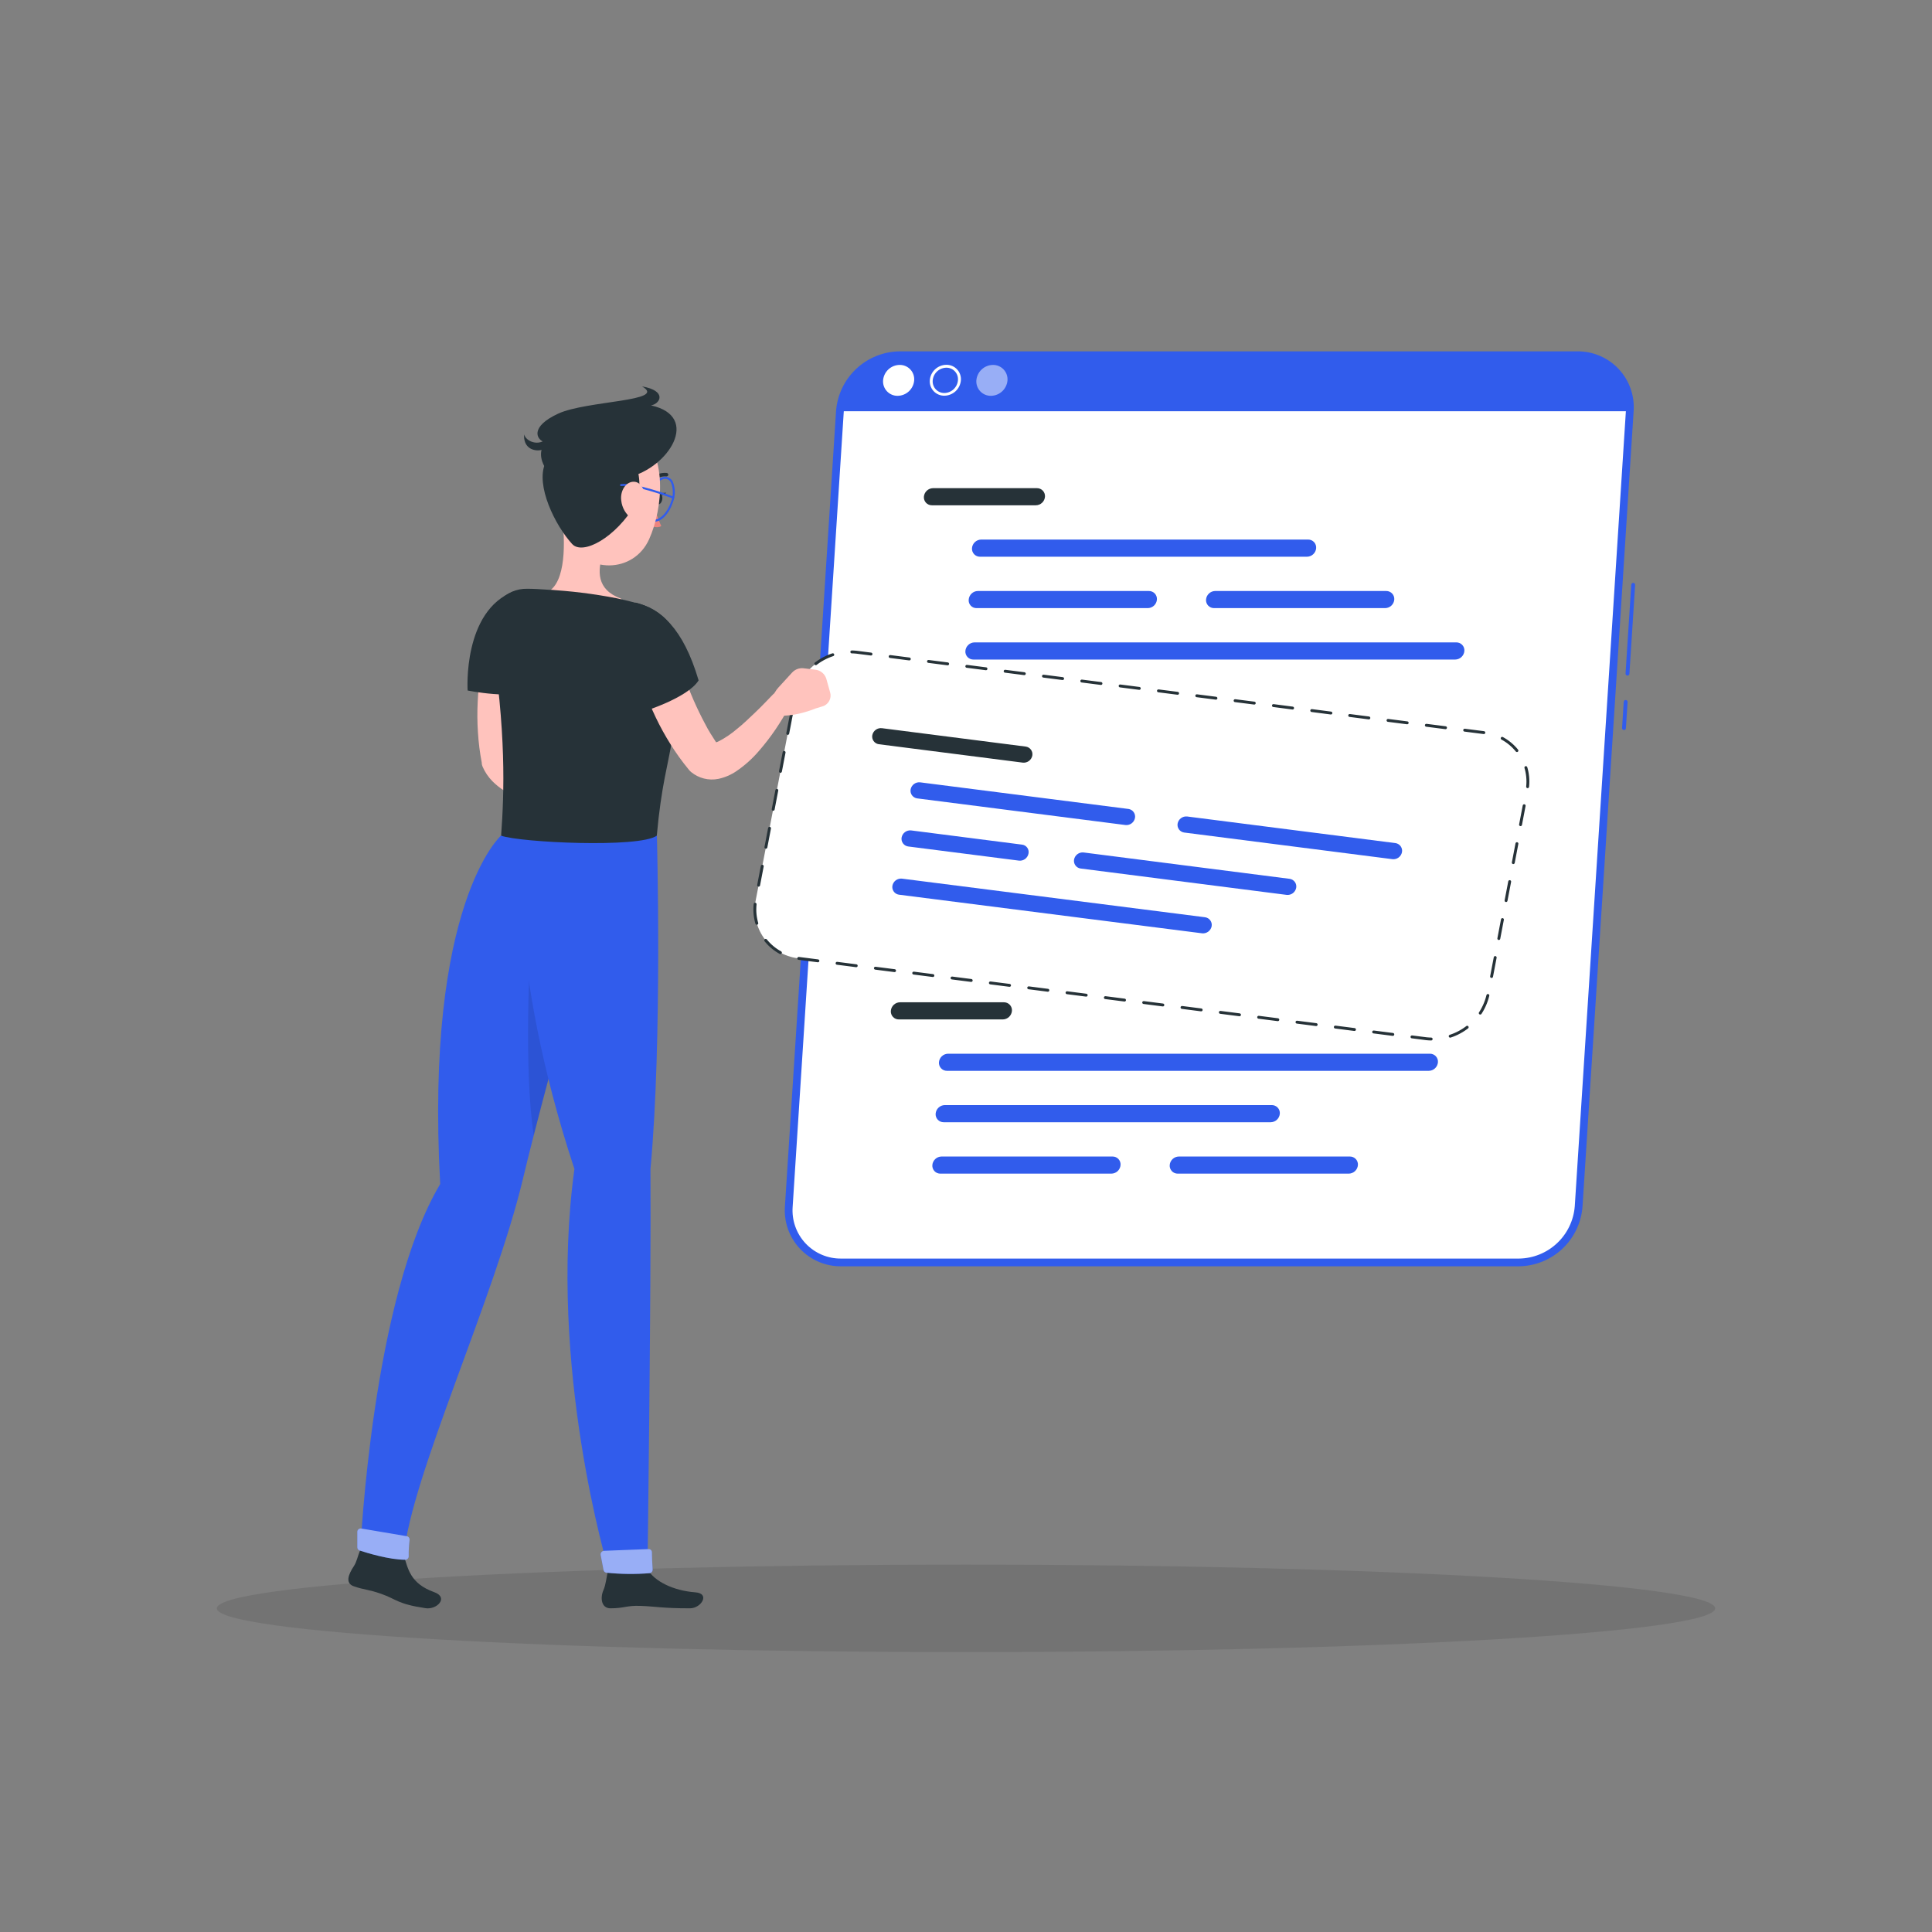 <svg width="200" height="200" viewBox="0 0 200 200" fill="none" xmlns="http://www.w3.org/2000/svg">
<rect x="0" y="0" width="200" height="200" fill="#808080" stroke="none"/>
<g id="Code snippets-rafiki 1">
<g id="freepik--Shadow--inject-238">
<path id="freepik--path--inject-238" opacity="0.1" d="M100 171.025C142.833 171.025 177.556 168.997 177.556 166.497C177.556 163.996 142.833 161.969 100 161.969C57.167 161.969 22.444 163.996 22.444 166.497C22.444 168.997 57.167 171.025 100 171.025Z" fill="black"/>
</g>
<g id="freepik--Window--inject-238">
<path id="Vector" d="M168.1 75.571C168.074 75.569 168.048 75.563 168.025 75.551C168.001 75.54 167.98 75.523 167.963 75.504C167.946 75.484 167.933 75.461 167.925 75.436C167.917 75.411 167.914 75.385 167.916 75.359L168.088 72.651C168.093 72.599 168.118 72.55 168.157 72.515C168.196 72.48 168.247 72.462 168.3 72.463C168.327 72.465 168.353 72.471 168.377 72.483C168.401 72.495 168.422 72.511 168.44 72.531C168.457 72.552 168.47 72.575 168.479 72.6C168.487 72.626 168.49 72.652 168.488 72.679L168.312 75.387C168.311 75.413 168.304 75.439 168.292 75.462C168.281 75.486 168.265 75.507 168.245 75.524C168.225 75.541 168.202 75.554 168.177 75.562C168.152 75.57 168.126 75.573 168.1 75.571Z" fill="#315CEC"/>
<path id="Vector_2" d="M168.464 69.936C168.438 69.935 168.412 69.928 168.388 69.916C168.365 69.905 168.343 69.889 168.326 69.869C168.309 69.85 168.295 69.827 168.287 69.802C168.278 69.777 168.274 69.751 168.276 69.724L168.868 60.524C168.872 60.472 168.897 60.423 168.936 60.389C168.976 60.354 169.028 60.337 169.08 60.34C169.106 60.342 169.132 60.349 169.156 60.36C169.179 60.371 169.201 60.388 169.218 60.407C169.235 60.427 169.249 60.45 169.257 60.475C169.266 60.5 169.27 60.526 169.268 60.552L168.676 69.752C168.672 69.805 168.647 69.853 168.608 69.888C168.568 69.922 168.516 69.939 168.464 69.936Z" fill="#315CEC"/>
<path id="Vector_3" d="M157.252 130.688H87.076C86.33 130.695 85.591 130.547 84.906 130.253C84.22 129.96 83.603 129.527 83.093 128.983C82.584 128.438 82.193 127.794 81.945 127.09C81.698 126.387 81.6 125.639 81.656 124.896L86.948 42.568C87.07 41.007 87.77 39.548 88.911 38.477C90.052 37.405 91.551 36.797 93.116 36.772H163.292C164.038 36.765 164.778 36.913 165.463 37.206C166.149 37.5 166.767 37.933 167.276 38.478C167.786 39.023 168.177 39.668 168.424 40.372C168.671 41.076 168.769 41.824 168.712 42.568L163.42 124.896C163.297 126.455 162.596 127.913 161.456 128.984C160.315 130.055 158.816 130.663 157.252 130.688Z" fill="white"/>
<path id="Vector_4" d="M157.252 131.087H87.076C86.275 131.095 85.482 130.936 84.746 130.62C84.01 130.305 83.347 129.84 82.8 129.255C82.253 128.671 81.833 127.979 81.567 127.223C81.302 126.468 81.196 125.666 81.256 124.867L86.548 42.543C86.676 40.881 87.42 39.326 88.635 38.184C89.85 37.042 91.449 36.395 93.116 36.371H163.292C164.093 36.364 164.886 36.523 165.622 36.839C166.358 37.154 167.021 37.618 167.568 38.203C168.115 38.788 168.535 39.48 168.801 40.235C169.066 40.991 169.172 41.793 169.112 42.591L163.82 124.919C163.691 126.581 162.947 128.135 161.731 129.276C160.516 130.417 158.919 131.063 157.252 131.087ZM93.116 37.171C91.652 37.193 90.249 37.761 89.182 38.764C88.115 39.766 87.461 41.131 87.348 42.591L82.056 124.919C82.003 125.608 82.093 126.301 82.322 126.953C82.551 127.606 82.913 128.203 83.385 128.708C83.857 129.213 84.429 129.614 85.064 129.886C85.7 130.158 86.385 130.294 87.076 130.287H157.252C158.716 130.266 160.119 129.698 161.186 128.695C162.254 127.692 162.907 126.327 163.02 124.867L168.312 42.543C168.366 41.854 168.276 41.161 168.047 40.508C167.819 39.855 167.457 39.257 166.985 38.752C166.513 38.247 165.94 37.845 165.305 37.573C164.669 37.301 163.984 37.164 163.292 37.171H93.116Z" fill="#315CEC"/>
<path id="Vector_5" d="M163.292 36.772H93.116C91.551 36.797 90.052 37.405 88.911 38.477C87.77 39.548 87.07 41.007 86.948 42.568H168.712C168.769 41.824 168.671 41.076 168.424 40.372C168.177 39.668 167.786 39.023 167.276 38.478C166.767 37.933 166.149 37.5 165.463 37.206C164.778 36.913 164.038 36.765 163.292 36.772Z" fill="#315CEC"/>
<path id="Vector_6" d="M107.232 52.307H96.472C96.358 52.309 96.245 52.286 96.14 52.242C96.035 52.197 95.94 52.131 95.862 52.048C95.784 51.965 95.724 51.866 95.685 51.759C95.647 51.651 95.632 51.537 95.64 51.423C95.659 51.184 95.766 50.961 95.941 50.797C96.115 50.633 96.344 50.539 96.584 50.535H107.348C107.462 50.534 107.575 50.557 107.68 50.602C107.785 50.647 107.879 50.714 107.957 50.797C108.035 50.881 108.095 50.98 108.132 51.087C108.17 51.195 108.185 51.309 108.176 51.423C108.157 51.662 108.05 51.885 107.875 52.048C107.701 52.212 107.471 52.304 107.232 52.307Z" fill="#263238"/>
<path id="Vector_7" d="M135.304 57.632H101.452C101.338 57.633 101.224 57.611 101.119 57.566C101.013 57.521 100.918 57.455 100.84 57.371C100.762 57.287 100.702 57.188 100.664 57.08C100.626 56.972 100.611 56.858 100.62 56.743C100.639 56.505 100.746 56.281 100.921 56.117C101.095 55.953 101.324 55.86 101.564 55.855H135.42C135.534 55.855 135.647 55.877 135.752 55.922C135.857 55.968 135.951 56.034 136.029 56.117C136.107 56.201 136.167 56.3 136.204 56.407C136.242 56.515 136.257 56.63 136.248 56.743C136.23 56.983 136.123 57.206 135.948 57.371C135.774 57.535 135.544 57.628 135.304 57.632Z" fill="#315CEC"/>
<path id="Vector_8" d="M118.82 62.952H101.108C100.993 62.956 100.879 62.936 100.772 62.893C100.666 62.849 100.57 62.783 100.492 62.699C100.413 62.615 100.353 62.516 100.317 62.407C100.28 62.298 100.268 62.182 100.28 62.068C100.299 61.829 100.406 61.606 100.581 61.441C100.755 61.277 100.984 61.184 101.224 61.18H118.936C119.05 61.179 119.163 61.202 119.268 61.247C119.373 61.292 119.467 61.358 119.545 61.442C119.623 61.525 119.683 61.624 119.72 61.732C119.758 61.84 119.773 61.954 119.764 62.068C119.745 62.306 119.638 62.529 119.463 62.693C119.289 62.856 119.059 62.949 118.82 62.952Z" fill="#315CEC"/>
<path id="Vector_9" d="M150.648 68.276H100.768C100.654 68.278 100.54 68.255 100.435 68.21C100.329 68.165 100.234 68.099 100.156 68.016C100.078 67.932 100.018 67.833 99.98 67.725C99.942 67.617 99.927 67.502 99.936 67.388C99.955 67.149 100.062 66.926 100.237 66.762C100.411 66.598 100.64 66.504 100.88 66.5H150.76C150.874 66.499 150.988 66.521 151.093 66.566C151.199 66.611 151.294 66.677 151.372 66.761C151.45 66.844 151.51 66.943 151.548 67.051C151.586 67.159 151.601 67.274 151.592 67.388C151.573 67.627 151.466 67.85 151.291 68.014C151.117 68.178 150.888 68.272 150.648 68.276Z" fill="#315CEC"/>
<path id="Vector_10" d="M143.392 62.952H125.68C125.566 62.953 125.453 62.931 125.348 62.886C125.243 62.842 125.148 62.776 125.07 62.693C124.992 62.609 124.931 62.511 124.893 62.403C124.855 62.296 124.84 62.181 124.848 62.068C124.867 61.829 124.974 61.606 125.149 61.441C125.323 61.277 125.552 61.184 125.792 61.18H143.504C143.618 61.179 143.732 61.202 143.837 61.247C143.942 61.292 144.036 61.358 144.114 61.442C144.193 61.525 144.253 61.624 144.291 61.731C144.329 61.839 144.344 61.954 144.336 62.068C144.317 62.306 144.21 62.529 144.035 62.693C143.861 62.856 143.631 62.949 143.392 62.952Z" fill="#315CEC"/>
<path id="Vector_11" d="M103.812 105.532H93.048C92.934 105.533 92.821 105.51 92.716 105.465C92.611 105.42 92.517 105.353 92.439 105.27C92.361 105.186 92.301 105.088 92.264 104.98C92.226 104.872 92.211 104.758 92.22 104.644C92.239 104.405 92.346 104.182 92.52 104.018C92.695 103.853 92.924 103.76 93.164 103.756H103.928C104.042 103.755 104.155 103.778 104.26 103.823C104.365 103.868 104.459 103.934 104.537 104.018C104.615 104.101 104.675 104.2 104.712 104.308C104.75 104.416 104.765 104.53 104.756 104.644C104.737 104.883 104.63 105.106 104.456 105.27C104.281 105.434 104.052 105.528 103.812 105.532Z" fill="#263238"/>
<path id="Vector_12" d="M131.544 116.174H97.688C97.574 116.175 97.46 116.152 97.355 116.107C97.25 116.062 97.156 115.996 97.078 115.913C96.999 115.829 96.939 115.73 96.901 115.623C96.863 115.515 96.848 115.4 96.856 115.286C96.876 115.048 96.983 114.825 97.157 114.661C97.332 114.497 97.561 114.404 97.8 114.398H131.656C131.77 114.398 131.884 114.42 131.989 114.466C132.094 114.511 132.188 114.577 132.266 114.66C132.345 114.744 132.405 114.842 132.443 114.95C132.481 115.058 132.496 115.172 132.488 115.286C132.469 115.525 132.362 115.749 132.188 115.913C132.013 116.077 131.784 116.17 131.544 116.174Z" fill="#315CEC"/>
<path id="Vector_13" d="M115.056 121.495H97.344C97.23 121.496 97.117 121.473 97.012 121.428C96.907 121.383 96.813 121.316 96.735 121.233C96.657 121.149 96.597 121.05 96.56 120.943C96.522 120.835 96.507 120.721 96.516 120.607C96.536 120.369 96.643 120.146 96.818 119.983C96.992 119.82 97.221 119.727 97.46 119.723H115.172C115.286 119.721 115.399 119.744 115.504 119.788C115.609 119.833 115.703 119.899 115.781 119.982C115.859 120.065 115.919 120.164 115.956 120.271C115.994 120.379 116.009 120.493 116 120.607C115.981 120.846 115.874 121.069 115.7 121.233C115.525 121.397 115.296 121.49 115.056 121.495Z" fill="#315CEC"/>
<path id="Vector_14" d="M148.024 109.08H98.144C97.905 109.083 97.675 109.176 97.501 109.339C97.326 109.503 97.219 109.726 97.2 109.964C97.191 110.078 97.206 110.192 97.244 110.3C97.281 110.408 97.341 110.507 97.419 110.59C97.497 110.674 97.591 110.74 97.696 110.785C97.801 110.83 97.914 110.853 98.028 110.852H147.912C148.152 110.848 148.381 110.755 148.555 110.59C148.73 110.426 148.837 110.203 148.856 109.964C148.864 109.85 148.849 109.736 148.811 109.628C148.773 109.521 148.712 109.422 148.634 109.339C148.556 109.256 148.461 109.19 148.356 109.146C148.251 109.101 148.138 109.079 148.024 109.08Z" fill="#315CEC"/>
<path id="Vector_15" d="M139.628 121.495H121.916C121.802 121.496 121.689 121.473 121.584 121.428C121.479 121.383 121.385 121.316 121.307 121.233C121.229 121.149 121.169 121.05 121.132 120.943C121.094 120.835 121.079 120.721 121.088 120.607C121.107 120.368 121.214 120.145 121.389 119.982C121.563 119.818 121.793 119.726 122.032 119.723H139.74C139.854 119.721 139.967 119.744 140.072 119.788C140.177 119.833 140.272 119.899 140.35 119.982C140.428 120.065 140.489 120.163 140.527 120.271C140.565 120.379 140.58 120.493 140.572 120.607C140.553 120.846 140.446 121.069 140.271 121.233C140.097 121.397 139.868 121.49 139.628 121.495Z" fill="#315CEC"/>
<path id="Vector_16" d="M110.844 78.919H94.76C94.646 78.919 94.533 78.897 94.428 78.852C94.323 78.806 94.229 78.74 94.151 78.657C94.073 78.573 94.013 78.474 93.976 78.367C93.938 78.259 93.923 78.144 93.932 78.031C93.95 77.791 94.057 77.568 94.231 77.403C94.406 77.239 94.636 77.146 94.876 77.143H110.96C111.074 77.142 111.187 77.165 111.292 77.21C111.397 77.255 111.491 77.321 111.569 77.405C111.647 77.488 111.707 77.587 111.744 77.695C111.782 77.802 111.797 77.917 111.788 78.031C111.769 78.269 111.662 78.493 111.487 78.657C111.313 78.821 111.084 78.914 110.844 78.919Z" fill="#263238"/>
<path id="Vector_17" d="M133.024 93.111H99.172C98.932 93.115 98.702 93.208 98.528 93.372C98.353 93.536 98.246 93.76 98.228 93.999C98.219 94.113 98.234 94.228 98.272 94.335C98.309 94.443 98.369 94.542 98.447 94.625C98.525 94.709 98.619 94.775 98.724 94.82C98.829 94.865 98.942 94.888 99.056 94.887H132.912C133.152 94.883 133.381 94.79 133.556 94.626C133.73 94.462 133.837 94.238 133.856 93.999C133.865 93.885 133.85 93.77 133.812 93.662C133.774 93.554 133.714 93.456 133.636 93.372C133.558 93.288 133.463 93.222 133.357 93.177C133.252 93.132 133.138 93.11 133.024 93.111Z" fill="#315CEC"/>
<path id="Vector_18" d="M111.9 87.791H99.5C99.261 87.794 99.031 87.887 98.857 88.05C98.682 88.214 98.575 88.437 98.556 88.675C98.547 88.789 98.562 88.904 98.6 89.012C98.638 89.12 98.698 89.219 98.776 89.302C98.855 89.386 98.949 89.452 99.055 89.497C99.16 89.542 99.273 89.564 99.388 89.563H111.788C112.028 89.559 112.257 89.466 112.431 89.301C112.606 89.137 112.713 88.914 112.732 88.675C112.74 88.561 112.725 88.447 112.687 88.339C112.649 88.232 112.588 88.133 112.51 88.05C112.432 87.967 112.337 87.901 112.232 87.857C112.127 87.812 112.014 87.79 111.9 87.791Z" fill="#315CEC"/>
<path id="Vector_19" d="M123.124 82.467H99.856C99.616 82.47 99.386 82.563 99.212 82.728C99.037 82.892 98.93 83.116 98.912 83.355C98.9 83.469 98.912 83.585 98.949 83.694C98.986 83.803 99.045 83.903 99.124 83.986C99.202 84.07 99.298 84.136 99.404 84.18C99.511 84.223 99.625 84.243 99.74 84.239H123.012C123.251 84.236 123.481 84.143 123.655 83.98C123.83 83.816 123.937 83.593 123.956 83.355C123.964 83.241 123.949 83.126 123.911 83.019C123.873 82.911 123.813 82.812 123.734 82.729C123.656 82.645 123.562 82.579 123.457 82.534C123.352 82.489 123.238 82.466 123.124 82.467Z" fill="#315CEC"/>
<path id="Vector_20" d="M152.928 82.467H129.66C129.42 82.47 129.19 82.563 129.016 82.728C128.841 82.892 128.734 83.116 128.716 83.355C128.704 83.469 128.716 83.585 128.753 83.694C128.789 83.803 128.849 83.903 128.928 83.986C129.006 84.07 129.102 84.136 129.208 84.18C129.315 84.223 129.429 84.243 129.544 84.239H152.8C153.039 84.235 153.268 84.142 153.442 83.979C153.617 83.815 153.724 83.593 153.744 83.355C153.752 83.242 153.737 83.129 153.7 83.022C153.663 82.916 153.604 82.818 153.528 82.734C153.451 82.651 153.359 82.585 153.256 82.539C153.152 82.493 153.041 82.468 152.928 82.467Z" fill="#315CEC"/>
<path id="Vector_21" d="M141.792 87.791H118.76C118.521 87.794 118.291 87.887 118.117 88.05C117.942 88.214 117.835 88.437 117.816 88.675C117.807 88.789 117.822 88.904 117.86 89.012C117.898 89.12 117.958 89.219 118.036 89.302C118.115 89.386 118.209 89.452 118.315 89.497C118.42 89.542 118.534 89.564 118.648 89.563H141.68C141.92 89.559 142.149 89.466 142.324 89.301C142.498 89.137 142.605 88.914 142.624 88.675C142.632 88.561 142.617 88.447 142.579 88.339C142.541 88.232 142.48 88.133 142.402 88.05C142.324 87.967 142.229 87.901 142.124 87.857C142.019 87.812 141.906 87.79 141.792 87.791Z" fill="#315CEC"/>
<path id="Vector_22" d="M94.636 39.376C94.601 39.807 94.406 40.211 94.09 40.507C93.773 40.803 93.357 40.97 92.924 40.975C92.717 40.978 92.512 40.938 92.322 40.857C92.132 40.777 91.96 40.657 91.818 40.507C91.677 40.357 91.568 40.178 91.498 39.983C91.429 39.789 91.401 39.582 91.416 39.376C91.451 38.943 91.646 38.539 91.964 38.243C92.281 37.947 92.698 37.78 93.132 37.776C93.338 37.773 93.543 37.813 93.734 37.894C93.924 37.974 94.095 38.094 94.236 38.244C94.378 38.395 94.487 38.573 94.555 38.768C94.624 38.963 94.652 39.17 94.636 39.376Z" fill="white"/>
<path id="Vector_23" d="M97.96 38.064C98.126 38.062 98.291 38.094 98.443 38.159C98.596 38.223 98.734 38.319 98.848 38.44C98.962 38.562 99.05 38.706 99.105 38.864C99.16 39.022 99.181 39.189 99.168 39.356C99.14 39.714 98.979 40.049 98.717 40.294C98.456 40.54 98.111 40.679 97.752 40.684C97.587 40.684 97.423 40.651 97.272 40.585C97.12 40.519 96.983 40.423 96.871 40.302C96.758 40.181 96.672 40.038 96.617 39.882C96.562 39.726 96.54 39.561 96.552 39.396C96.579 39.037 96.739 38.701 97.001 38.455C97.263 38.208 97.608 38.069 97.968 38.064M97.968 37.764C97.534 37.768 97.117 37.935 96.8 38.231C96.482 38.527 96.287 38.931 96.252 39.364C96.237 39.57 96.265 39.777 96.334 39.972C96.404 40.167 96.513 40.345 96.654 40.495C96.796 40.646 96.968 40.765 97.158 40.846C97.348 40.926 97.553 40.967 97.76 40.964C98.193 40.958 98.609 40.791 98.926 40.495C99.242 40.199 99.437 39.796 99.472 39.364C99.488 39.158 99.46 38.951 99.391 38.756C99.323 38.561 99.214 38.383 99.072 38.233C98.931 38.082 98.76 37.963 98.57 37.882C98.379 37.801 98.174 37.761 97.968 37.764Z" fill="white"/>
<path id="Vector_24" opacity="0.5" d="M104.296 39.376C104.26 39.808 104.065 40.211 103.747 40.507C103.43 40.803 103.014 40.97 102.58 40.975C102.373 40.978 102.168 40.938 101.978 40.857C101.788 40.777 101.616 40.657 101.474 40.507C101.333 40.356 101.224 40.178 101.154 39.983C101.085 39.789 101.057 39.582 101.072 39.376C101.108 38.943 101.303 38.54 101.621 38.244C101.938 37.948 102.354 37.781 102.788 37.776C102.995 37.773 103.199 37.814 103.389 37.895C103.579 37.976 103.751 38.095 103.892 38.245C104.034 38.396 104.143 38.574 104.212 38.768C104.282 38.963 104.31 39.169 104.296 39.376Z" fill="white"/>
</g>
<g id="freepik--Code--inject-238">
<g id="Vector_25">
<path d="M139.72 74.067L153.72 75.855C154.418 75.944 155.091 76.177 155.695 76.538C156.299 76.9 156.821 77.384 157.229 77.958C157.636 78.532 157.92 79.184 158.063 79.874C158.205 80.563 158.203 81.275 158.056 81.963L154.08 102.799C153.795 104.244 152.98 105.53 151.796 106.405C150.613 107.28 149.145 107.682 147.68 107.531L82.588 99.199C81.89 99.111 81.217 98.879 80.613 98.518C80.009 98.156 79.487 97.673 79.079 97.1C78.672 96.526 78.388 95.874 78.246 95.184C78.103 94.495 78.105 93.784 78.252 93.095L82.252 72.247C82.537 70.803 83.352 69.517 84.535 68.642C85.719 67.767 87.187 67.365 88.652 67.515L131.164 72.955" fill="white"/>
<path d="M139.72 74.067L153.72 75.855C154.418 75.944 155.091 76.177 155.695 76.538C156.299 76.9 156.821 77.384 157.229 77.958C157.636 78.532 157.92 79.184 158.063 79.874C158.205 80.563 158.203 81.275 158.056 81.963L154.08 102.799C153.795 104.244 152.98 105.53 151.796 106.405C150.613 107.28 149.145 107.682 147.68 107.531L82.588 99.199C81.89 99.111 81.217 98.879 80.613 98.518C80.009 98.156 79.487 97.673 79.079 97.1C78.672 96.526 78.388 95.874 78.246 95.184C78.103 94.495 78.105 93.784 78.252 93.095L82.252 72.247C82.537 70.803 83.352 69.517 84.535 68.642C85.719 67.767 87.187 67.365 88.652 67.515L131.164 72.955L139.72 74.067Z" stroke="#263238" stroke-width="0.3" stroke-linecap="round" stroke-dasharray="2 2"/>
</g>
<path id="Vector_26" d="M105.884 78.948L90.964 77.04C90.858 77.023 90.757 76.986 90.666 76.93C90.575 76.873 90.496 76.799 90.434 76.712C90.372 76.625 90.329 76.526 90.305 76.422C90.282 76.317 90.281 76.209 90.3 76.104C90.345 75.882 90.47 75.686 90.652 75.552C90.834 75.418 91.059 75.356 91.284 75.38L106.2 77.288C106.306 77.304 106.407 77.342 106.498 77.398C106.589 77.454 106.668 77.528 106.73 77.615C106.792 77.703 106.836 77.802 106.859 77.906C106.882 78.011 106.883 78.119 106.864 78.224C106.82 78.445 106.696 78.642 106.514 78.776C106.333 78.91 106.108 78.971 105.884 78.948Z" fill="#263238"/>
<path id="Vector_27" d="M124.764 94.956L93.364 90.956C93.14 90.933 92.915 90.994 92.734 91.128C92.552 91.262 92.428 91.459 92.384 91.68C92.365 91.785 92.366 91.893 92.389 91.998C92.412 92.102 92.456 92.201 92.518 92.288C92.58 92.376 92.659 92.45 92.75 92.506C92.841 92.562 92.942 92.6 93.048 92.616L124.444 96.616C124.669 96.639 124.894 96.578 125.076 96.444C125.258 96.31 125.383 96.113 125.428 95.892C125.447 95.787 125.446 95.679 125.423 95.574C125.399 95.47 125.356 95.371 125.294 95.284C125.232 95.196 125.153 95.122 125.062 95.066C124.971 95.01 124.87 94.972 124.764 94.956Z" fill="#315CEC"/>
<path id="Vector_28" d="M105.804 87.436L94.316 85.964C94.092 85.941 93.867 86.002 93.686 86.136C93.504 86.27 93.38 86.467 93.336 86.688C93.317 86.793 93.318 86.901 93.341 87.006C93.365 87.11 93.408 87.209 93.47 87.296C93.532 87.383 93.611 87.457 93.702 87.514C93.793 87.57 93.894 87.607 94 87.624L105.488 89.092C105.712 89.116 105.938 89.055 106.119 88.921C106.301 88.787 106.425 88.589 106.468 88.368C106.491 88.263 106.492 88.153 106.47 88.048C106.449 87.942 106.405 87.842 106.343 87.755C106.28 87.667 106.2 87.593 106.107 87.538C106.014 87.483 105.911 87.448 105.804 87.436Z" fill="#315CEC"/>
<path id="Vector_29" d="M116.848 83.747L95.248 80.987C95.024 80.964 94.799 81.025 94.618 81.159C94.436 81.293 94.312 81.49 94.268 81.711C94.249 81.817 94.25 81.924 94.273 82.029C94.296 82.133 94.34 82.232 94.402 82.32C94.464 82.407 94.543 82.481 94.634 82.537C94.725 82.593 94.826 82.631 94.932 82.647L116.512 85.407C116.736 85.43 116.961 85.369 117.142 85.235C117.324 85.101 117.448 84.904 117.492 84.683C117.512 84.579 117.511 84.473 117.489 84.369C117.467 84.266 117.425 84.168 117.365 84.081C117.305 83.994 117.229 83.92 117.14 83.862C117.051 83.805 116.952 83.766 116.848 83.747Z" fill="#315CEC"/>
<path id="Vector_30" d="M144.488 87.282L122.888 84.522C122.664 84.499 122.439 84.561 122.258 84.695C122.076 84.828 121.952 85.025 121.908 85.246C121.889 85.352 121.89 85.46 121.913 85.564C121.936 85.669 121.98 85.767 122.042 85.855C122.104 85.942 122.183 86.016 122.274 86.072C122.365 86.129 122.466 86.166 122.572 86.182L144.152 88.942C144.376 88.966 144.601 88.904 144.782 88.77C144.964 88.636 145.088 88.439 145.132 88.218C145.152 88.115 145.151 88.008 145.129 87.905C145.107 87.801 145.065 87.703 145.005 87.616C144.945 87.529 144.869 87.455 144.78 87.398C144.691 87.34 144.592 87.301 144.488 87.282Z" fill="#315CEC"/>
<path id="Vector_31" d="M133.528 90.979L112.168 88.247C111.944 88.224 111.719 88.285 111.538 88.419C111.356 88.553 111.232 88.75 111.188 88.971C111.169 89.076 111.17 89.184 111.193 89.289C111.216 89.393 111.26 89.492 111.322 89.579C111.384 89.667 111.463 89.741 111.554 89.797C111.645 89.853 111.746 89.891 111.852 89.907L133.2 92.639C133.424 92.662 133.649 92.601 133.83 92.467C134.012 92.333 134.136 92.136 134.18 91.915C134.2 91.811 134.198 91.703 134.176 91.6C134.154 91.496 134.111 91.397 134.05 91.31C133.989 91.223 133.912 91.149 133.822 91.092C133.733 91.035 133.633 90.997 133.528 90.979Z" fill="#315CEC"/>
</g>
<g id="freepik--Character--inject-238">
<path id="Vector_32" d="M63.78 86.488C63.78 86.488 56.92 110.324 54.136 122.028C51.216 134.32 42.536 152.9 41.796 161.048C41.044 161.348 38.596 161.012 37.312 160.384C37.312 160.384 38.512 134.404 45.568 122.572C43.968 93.456 51.876 86.488 51.876 86.488H63.78Z" fill="#315CEC"/>
<path id="Vector_33" opacity="0.1" d="M54.896 98.461L58.752 104.401C57.528 108.869 56.28 113.529 55.256 117.537C54.184 110.585 54.896 98.461 54.896 98.461Z" fill="black"/>
<path id="Vector_34" d="M64 80.676L62.944 80.1C62.748 79.995 62.529 79.938 62.307 79.934C62.084 79.93 61.864 79.978 61.664 80.076L59.764 81.004C59.39 81.187 59.065 81.457 58.817 81.791C58.568 82.125 58.404 82.513 58.336 82.924L58.252 83.444C59.94 84.512 62.556 84.424 62.556 84.424L63.304 84.48C63.457 84.497 63.612 84.483 63.76 84.439C63.907 84.395 64.044 84.322 64.164 84.225C64.283 84.127 64.381 84.007 64.454 83.871C64.526 83.735 64.57 83.586 64.584 83.432L64.716 81.952C64.735 81.693 64.677 81.434 64.55 81.207C64.422 80.98 64.231 80.795 64 80.676Z" fill="#FFC3BD"/>
<path id="Vector_35" d="M59.74 81.311L59.672 81.291C59.028 81.087 58.324 80.891 57.672 80.619C57.03 80.389 56.403 80.122 55.792 79.819C55.246 79.558 54.732 79.234 54.26 78.855C54.04 78.674 53.854 78.454 53.712 78.207C53.636 77.367 53.58 76.527 53.588 75.671C53.596 74.815 53.632 73.847 53.716 72.931C53.8 72.015 53.908 71.099 54.052 70.187C54.124 69.731 54.2 69.279 54.288 68.827L54.428 68.159L54.56 67.539L54.588 67.427C54.661 66.896 54.534 66.357 54.233 65.914C53.932 65.471 53.477 65.155 52.957 65.027C52.437 64.9 51.887 64.969 51.415 65.222C50.943 65.476 50.581 65.895 50.4 66.399C50.316 66.711 50.256 66.947 50.192 67.199C50.128 67.451 50.08 67.715 50.028 67.971C49.924 68.487 49.836 69.003 49.756 69.519C49.601 70.555 49.499 71.597 49.452 72.643C49.398 73.696 49.406 74.751 49.476 75.803C49.54 76.869 49.674 77.93 49.876 78.979V79.091C49.896 79.19 49.926 79.286 49.964 79.379C50.207 79.936 50.55 80.443 50.976 80.875C51.339 81.239 51.741 81.561 52.176 81.835C52.944 82.288 53.771 82.635 54.632 82.867C55.419 83.082 56.221 83.236 57.032 83.327C57.432 83.371 57.832 83.395 58.232 83.411C58.632 83.427 59.012 83.435 59.432 83.411C59.686 83.4 59.928 83.299 60.116 83.127C60.304 82.955 60.425 82.723 60.458 82.47C60.492 82.218 60.435 81.962 60.299 81.747C60.162 81.532 59.955 81.372 59.712 81.295L59.74 81.311Z" fill="#FFC3BD"/>
<path id="Vector_36" d="M53.228 61.199C55.176 63.007 56.32 65.819 55.144 71.387C53.236 72.471 48.408 71.479 48.408 71.479C48.408 71.479 47.872 63.227 53.228 61.199Z" fill="#263238"/>
<path id="Vector_37" d="M58.124 52.904C58.468 55.304 58.716 59.704 57.008 61.072C57.008 61.072 59.26 61.012 63.604 64.496C65.204 62.712 64.272 61.964 64.272 61.964C61.696 61.016 61.872 59.072 62.4 57.296L58.124 52.904Z" fill="#FFC3BD"/>
<path id="Vector_38" d="M67.824 51.544C67.772 51.864 67.888 52.163 68.088 52.212C68.288 52.26 68.488 52.039 68.552 51.719C68.616 51.4 68.488 51.099 68.288 51.051C68.088 51.004 67.88 51.224 67.824 51.544Z" fill="#263238"/>
<path id="Vector_39" d="M68.196 51.048L68.972 51.008C68.972 51.008 68.492 51.516 68.196 51.048Z" fill="#263238"/>
<path id="Vector_40" d="M67.708 52.145C67.856 52.944 68.106 53.721 68.452 54.456C67.98 54.752 67.32 54.404 67.32 54.404L67.708 52.145Z" fill="#ED847E"/>
<path id="Vector_41" d="M67.78 53.999C67.707 53.998 67.635 53.989 67.564 53.971C67.442 53.936 67.33 53.876 67.233 53.794C67.135 53.713 67.056 53.613 67 53.499C66.719 52.803 66.719 52.024 67 51.327C67.432 50.047 68.348 49.195 69.088 49.391C69.209 49.426 69.322 49.486 69.418 49.568C69.515 49.649 69.593 49.75 69.648 49.863C69.929 50.56 69.929 51.339 69.648 52.035C69.26 53.199 68.472 53.999 67.78 53.999ZM68.88 49.563C68.284 49.563 67.548 50.363 67.196 51.391C66.933 52.031 66.926 52.747 67.176 53.391C67.219 53.48 67.279 53.56 67.354 53.624C67.43 53.688 67.517 53.735 67.612 53.763C68.232 53.923 69.076 53.099 69.46 51.959C69.714 51.317 69.714 50.602 69.46 49.959C69.418 49.87 69.358 49.79 69.282 49.726C69.207 49.662 69.119 49.615 69.024 49.587C68.977 49.576 68.929 49.569 68.88 49.567V49.563Z" fill="#315CEC"/>
<path id="Vector_42" d="M69.12 49.273C69.156 49.241 69.179 49.197 69.184 49.148C69.184 49.099 69.165 49.051 69.131 49.016C69.096 48.98 69.049 48.959 69 48.956C68.695 48.93 68.389 48.974 68.104 49.086C67.819 49.196 67.563 49.371 67.356 49.596C67.341 49.615 67.33 49.637 67.324 49.66C67.317 49.683 67.316 49.708 67.32 49.731C67.324 49.755 67.332 49.778 67.346 49.798C67.359 49.818 67.376 49.835 67.396 49.849C67.439 49.877 67.491 49.889 67.542 49.882C67.593 49.874 67.639 49.848 67.672 49.809C67.838 49.634 68.042 49.5 68.268 49.415C68.494 49.331 68.736 49.298 68.976 49.321C69.028 49.322 69.079 49.305 69.12 49.273Z" fill="#263238"/>
<path id="Vector_43" d="M57.888 47.923C57.404 51.759 57.632 53.967 58.624 55.771C60.676 59.511 65.604 59.371 67.2 55.815C68.636 52.615 69.2 46.871 65.84 44.475C65.139 43.937 64.306 43.595 63.428 43.487C62.551 43.378 61.66 43.507 60.849 43.858C60.038 44.21 59.335 44.773 58.815 45.487C58.294 46.202 57.974 47.043 57.888 47.923Z" fill="#FFC3BD"/>
<path id="Vector_44" d="M56.444 47.956C55.424 50.248 57.468 54.392 59.224 56.312C60.312 57.512 63.744 55.688 65.832 52.116C66.103 51.387 66.222 50.61 66.182 49.834C66.142 49.057 65.944 48.297 65.6 47.6L56.444 47.956Z" fill="#263238"/>
<path id="Vector_45" d="M69.696 51.601H69.66C69.62 51.601 65.8 50.137 64.304 50.313C64.278 50.315 64.251 50.307 64.231 50.291C64.21 50.275 64.196 50.251 64.192 50.225C64.19 50.212 64.191 50.198 64.195 50.185C64.198 50.173 64.204 50.161 64.213 50.15C64.221 50.14 64.231 50.131 64.243 50.125C64.254 50.118 64.267 50.114 64.28 50.113C65.824 49.925 69.572 51.353 69.732 51.413C69.757 51.423 69.776 51.443 69.786 51.468C69.797 51.492 69.797 51.52 69.788 51.545C69.78 51.562 69.766 51.576 69.75 51.586C69.734 51.596 69.715 51.601 69.696 51.601Z" fill="#315CEC"/>
<path id="Vector_46" d="M65 49.42C61.492 51.42 57.444 50.056 56.512 48.556C55.58 47.056 56.152 46.18 56.476 45.816C55.472 45.548 54.836 44.176 57.792 42.816C60.748 41.456 69.2 41.556 66.456 40C69.068 40.448 68.376 41.792 67.392 41.968C72.6 43.1 69.2 48.468 65 49.42Z" fill="#263238"/>
<path id="Vector_47" d="M56.656 45.369C55.724 46.269 54.444 45.677 54.256 44.969C54.088 47.525 57.776 46.677 56.656 45.369Z" fill="#263238"/>
<path id="Vector_48" d="M64.312 51.82C64.351 52.188 64.467 52.544 64.653 52.865C64.838 53.185 65.088 53.463 65.388 53.68C66.152 54.188 66.84 53.348 66.884 52.296C66.928 51.344 66.58 49.94 65.684 49.872C64.788 49.804 64.172 50.836 64.312 51.82Z" fill="#FFC3BD"/>
<path id="Vector_49" d="M44.064 166.481C41.112 166.041 41.056 165.553 39.472 164.997C38.116 164.517 37.732 164.597 36.64 164.217C35.724 163.909 36.036 163.017 36.64 162.113C36.94 161.649 36.984 161.205 37.316 160.385L41.8 161.049C42.24 162.301 42.392 163.905 44.952 164.821C46.476 165.369 45.244 166.653 44.064 166.481Z" fill="#263238"/>
<path id="Vector_50" d="M71.424 166.492C68.488 166.492 67.924 166.296 66.276 166.24C64.86 166.188 64.628 166.492 63.196 166.492C62.248 166.492 62.116 165.42 62.464 164.62C62.736 163.996 62.776 163.248 62.972 162.436H67.02C67.748 163.72 69.74 164.668 71.964 164.836C73.556 164.944 72.6 166.492 71.424 166.492Z" fill="#263238"/>
<path id="Vector_51" d="M68 86.488C68 86.488 68.588 107.608 67.336 121.016C67.416 133.604 67.028 162.436 67.028 162.436C66.928 163.08 63.552 162.836 62.98 162.436C62.98 162.436 56.656 141.436 59.464 121.016C52.436 99.72 53.952 86.488 53.952 86.488H68Z" fill="#315CEC"/>
<path id="Vector_52" d="M42.4 159.417C42.329 159.975 42.298 160.538 42.308 161.101C42.31 161.148 42.302 161.195 42.285 161.239C42.268 161.283 42.242 161.323 42.209 161.357C42.176 161.391 42.137 161.418 42.093 161.437C42.05 161.455 42.003 161.465 41.956 161.465C40.276 161.465 37.956 160.749 37.22 160.505C37.152 160.481 37.093 160.437 37.051 160.378C37.01 160.319 36.987 160.249 36.988 160.177V158.577C36.987 158.526 36.998 158.476 37.019 158.43C37.039 158.384 37.069 158.343 37.108 158.31C37.146 158.277 37.19 158.253 37.239 158.238C37.287 158.224 37.338 158.221 37.388 158.229L42.116 159.029C42.204 159.044 42.283 159.093 42.336 159.166C42.389 159.238 42.412 159.328 42.4 159.417Z" fill="#315CEC"/>
<path id="Vector_53" opacity="0.5" d="M42.4 159.417C42.329 159.975 42.298 160.538 42.308 161.101C42.31 161.148 42.302 161.195 42.285 161.239C42.268 161.283 42.242 161.323 42.209 161.357C42.176 161.391 42.137 161.418 42.093 161.437C42.05 161.455 42.003 161.465 41.956 161.465C40.276 161.465 37.956 160.749 37.22 160.505C37.152 160.481 37.093 160.437 37.051 160.378C37.01 160.319 36.987 160.249 36.988 160.177V158.577C36.987 158.526 36.998 158.476 37.019 158.43C37.039 158.384 37.069 158.343 37.108 158.31C37.146 158.277 37.19 158.253 37.239 158.238C37.287 158.224 37.338 158.221 37.388 158.229L42.116 159.029C42.204 159.044 42.283 159.093 42.336 159.166C42.389 159.238 42.412 159.328 42.4 159.417Z" fill="white"/>
<path id="Vector_54" d="M67.484 160.664C67.484 161.1 67.52 161.864 67.56 162.456C67.569 162.551 67.541 162.646 67.481 162.721C67.421 162.796 67.335 162.844 67.24 162.856C65.754 162.977 64.259 162.959 62.776 162.804C62.705 162.798 62.637 162.77 62.584 162.722C62.53 162.674 62.494 162.61 62.48 162.54L62.18 160.972C62.172 160.92 62.174 160.867 62.187 160.817C62.201 160.766 62.224 160.719 62.257 160.678C62.29 160.637 62.331 160.604 62.378 160.58C62.425 160.556 62.476 160.543 62.528 160.54L67.136 160.36C67.222 160.355 67.307 160.383 67.373 160.44C67.438 160.497 67.478 160.578 67.484 160.664Z" fill="#315CEC"/>
<path id="Vector_55" opacity="0.5" d="M67.484 160.664C67.484 161.1 67.52 161.864 67.56 162.456C67.569 162.551 67.541 162.646 67.481 162.721C67.421 162.796 67.335 162.844 67.24 162.856C65.754 162.977 64.259 162.959 62.776 162.804C62.705 162.798 62.637 162.77 62.584 162.722C62.53 162.674 62.494 162.61 62.48 162.54L62.18 160.972C62.172 160.92 62.174 160.867 62.187 160.817C62.201 160.766 62.224 160.719 62.257 160.678C62.29 160.637 62.331 160.604 62.378 160.58C62.425 160.556 62.476 160.543 62.528 160.54L67.136 160.36C67.222 160.355 67.307 160.383 67.373 160.44C67.438 160.497 67.478 160.578 67.484 160.664Z" fill="white"/>
<path id="Vector_56" d="M70.668 68.8C70.458 71.252 70.123 73.691 69.664 76.108C69.148 79.268 68.464 81.248 67.992 86.508C66.18 87.812 53.808 87.212 51.876 86.508C52.2 81.968 52.428 75.9 50.804 65.404C50.7 64.853 50.721 64.286 50.864 63.744C51.008 63.202 51.271 62.699 51.634 62.272C51.997 61.845 52.451 61.504 52.963 61.275C53.475 61.046 54.032 60.934 54.592 60.948C55.232 60.948 55.912 60.992 56.592 61.04C59.031 61.168 61.459 61.468 63.856 61.936C64.636 62.104 65.456 62.304 66.212 62.512C67.569 62.882 68.755 63.711 69.567 64.858C70.38 66.004 70.769 67.398 70.668 68.8Z" fill="#263238"/>
<path id="Vector_57" d="M81.56 71.848C81.458 71.749 81.338 71.671 81.206 71.619C81.073 71.567 80.932 71.541 80.79 71.544C80.648 71.546 80.508 71.577 80.378 71.634C80.248 71.691 80.13 71.773 80.032 71.876L80.004 71.904C79.416 72.512 78.804 73.16 78.18 73.752C77.556 74.344 76.936 74.952 76.296 75.456C75.725 75.949 75.1 76.374 74.432 76.724C74.335 76.772 74.235 76.813 74.132 76.844C73.732 76.232 73.332 75.608 73 74.952C72.572 74.152 72.172 73.328 71.8 72.48C71.428 71.632 71.1 70.776 70.792 69.904C70.64 69.472 70.488 69.036 70.352 68.596L70.156 67.944L69.98 67.332L69.948 67.22C69.784 66.686 69.42 66.236 68.932 65.964C68.444 65.692 67.87 65.619 67.329 65.76C66.789 65.9 66.323 66.244 66.03 66.72C65.737 67.196 65.639 67.766 65.756 68.312C65.828 68.624 65.888 68.864 65.956 69.112C66.024 69.36 66.104 69.62 66.18 69.872C66.336 70.376 66.5 70.868 66.676 71.364C67.027 72.347 67.427 73.31 67.876 74.252C68.33 75.205 68.839 76.13 69.4 77.024C69.965 77.932 70.589 78.802 71.268 79.628L71.316 79.688C71.386 79.776 71.466 79.856 71.552 79.928C71.938 80.244 72.389 80.471 72.874 80.593C73.357 80.714 73.862 80.728 74.352 80.632C75.023 80.49 75.661 80.218 76.228 79.832C77.09 79.246 77.87 78.548 78.548 77.756C79.173 77.04 79.754 76.287 80.288 75.5C80.812 74.726 81.296 73.925 81.736 73.1C81.842 72.9 81.882 72.671 81.85 72.446C81.819 72.221 81.717 72.012 81.56 71.848Z" fill="#FFC3BD"/>
<path id="Vector_58" d="M84.4 69.325L83.2 69.181C82.979 69.153 82.755 69.178 82.546 69.255C82.338 69.332 82.15 69.457 82 69.621L80.572 71.181C80.29 71.488 80.087 71.858 79.977 72.261C79.868 72.663 79.857 73.085 79.944 73.493L80.052 74.005C82.016 74.381 84.416 73.345 84.416 73.345L85.136 73.125C85.284 73.083 85.421 73.012 85.542 72.917C85.662 72.822 85.762 72.703 85.836 72.569C85.911 72.435 85.958 72.287 85.975 72.135C85.992 71.983 85.979 71.828 85.936 71.681L85.536 70.253C85.457 70.005 85.307 69.785 85.105 69.621C84.904 69.456 84.659 69.353 84.4 69.325Z" fill="#FFC3BD"/>
<path id="Vector_59" d="M65.792 62.377C68.364 63.041 70.708 64.973 72.32 70.433C71.156 72.293 66.436 73.713 66.436 73.713C66.436 73.713 62.052 66.721 65.792 62.377Z" fill="#263238"/>
</g>
</g>
</svg>
